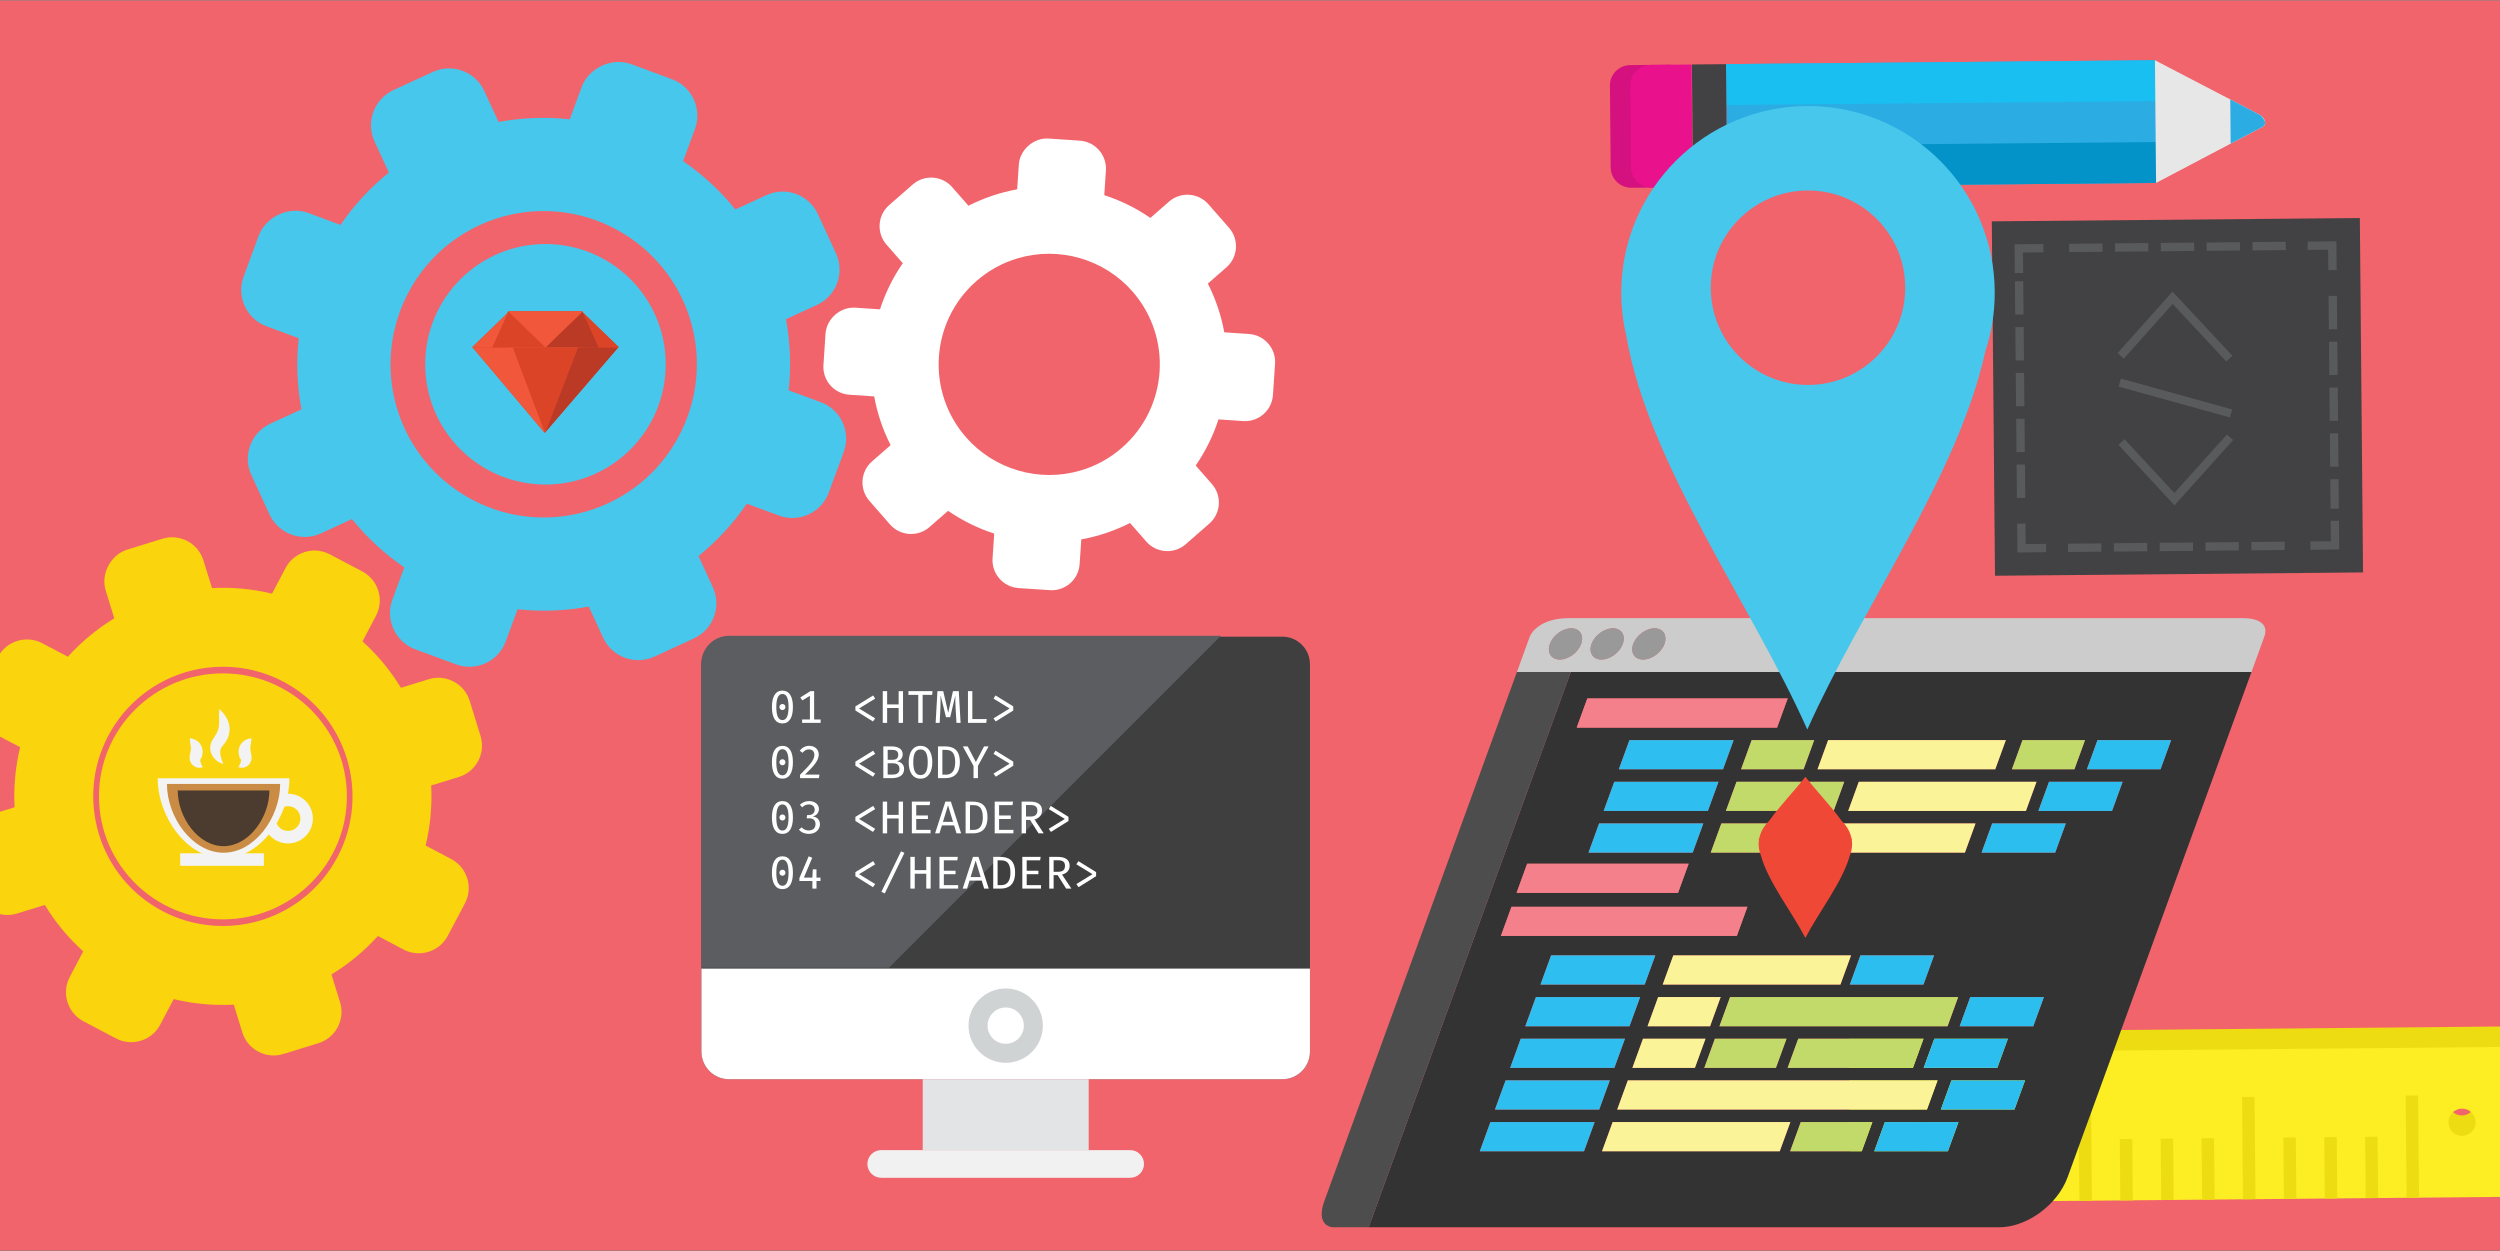 <?xml version="1.0" encoding="utf-8"?>
<!-- Generator: Adobe Illustrator 16.0.0, SVG Export Plug-In . SVG Version: 6.00 Build 0)  -->
<!DOCTYPE svg PUBLIC "-//W3C//DTD SVG 1.1//EN" "http://www.w3.org/Graphics/SVG/1.1/DTD/svg11.dtd">
<svg version="1.1" id="Layer_1" xmlns="http://www.w3.org/2000/svg" xmlns:xlink="http://www.w3.org/1999/xlink" x="0px" y="0px"
	 width="600px" height="300.24px" viewBox="0 0 600 300.24" enable-background="new 0 0 600 300.24" xml:space="preserve">
<rect x="0" y="0" width="600" height="300.24" fill="#808080" stroke="none"/>
<rect x="0.002" y="0.12" fill="#F1646C" width="599.998" height="300"/>
<path fill="#47C7EB" d="M197.003,96.534l-7.721-2.85c0.609-5.63,0.408-11.371-0.65-17.08l7.459-3.433
	c4.652-2.138,6.695-7.678,4.551-12.338l-4.354-9.448c-2.145-4.658-7.676-6.707-12.327-4.558l-7.467,3.443
	c-3.648-4.519-7.883-8.397-12.551-11.599l2.847-7.713c1.772-4.81-0.69-10.169-5.499-11.944l-9.764-3.612
	c-4.655-1.711-10.221,0.851-11.941,5.502l-2.85,7.721c-5.625-0.604-11.369-0.405-17.072,0.646l-3.438-7.452
	c-2.145-4.658-7.676-6.701-12.334-4.557l-9.451,4.352c-4.655,2.146-6.7,7.684-4.558,12.336l3.441,7.457
	c-4.512,3.652-8.398,7.886-11.598,12.562l-7.708-2.848c-4.651-1.733-10.224,0.833-11.946,5.492l-3.604,9.768
	c-0.861,2.33-0.76,4.854,0.274,7.112c1.047,2.253,2.905,3.97,5.226,4.819l7.721,2.858c-0.613,5.623-0.413,11.371,0.647,17.077
	l-7.458,3.433c-4.657,2.146-6.696,7.675-4.553,12.328l4.354,9.458c2.145,4.648,7.677,6.699,12.331,4.552l7.46-3.436
	c3.648,4.519,7.883,8.399,12.561,11.597l-2.852,7.715c-0.866,2.325-0.766,4.851,0.275,7.11c1.034,2.253,2.893,3.974,5.219,4.839
	l9.764,3.6c2.328,0.861,4.854,0.762,7.11-0.27c2.259-1.043,3.972-2.9,4.827-5.229l2.857-7.722
	c5.624,0.612,11.365,0.412,17.078-0.644l3.43,7.456c2.145,4.648,7.68,6.701,12.336,4.551l9.451-4.352
	c4.66-2.147,6.698-7.676,4.553-12.332l-3.436-7.457c4.514-3.657,8.399-7.883,11.594-12.559l7.721,2.857
	c2.331,0.861,4.856,0.758,7.116-0.283c2.25-1.038,3.963-2.896,4.822-5.219l3.609-9.767
	C204.277,103.667,201.81,98.307,197.003,96.534z M145.87,120.817c-4.875,2.242-10.043,3.38-15.368,3.38
	c-14.313,0-27.423-8.396-33.409-21.388c-8.479-18.417-0.399-40.296,18.008-48.774c4.869-2.245,10.041-3.379,15.361-3.379
	c14.312,0,27.43,8.392,33.416,21.38C172.354,90.458,164.278,112.339,145.87,120.817z"/>
<path fill="#FFFFFF" d="M299.757,80.155l-5.932-0.395c-0.729-4.025-2.042-7.961-3.943-11.698l4.465-3.903
	c2.786-2.433,3.067-6.688,0.629-9.478l-4.949-5.655c-2.438-2.788-6.688-3.076-9.47-0.637l-4.468,3.912
	c-3.452-2.385-7.177-4.205-11.066-5.468l0.395-5.926c0.244-3.694-2.558-6.903-6.251-7.149l-7.503-0.505
	c-3.575-0.234-6.906,2.679-7.146,6.252l-0.396,5.931c-4.02,0.731-7.958,2.045-11.694,3.939l-3.905-4.459
	c-2.438-2.788-6.688-3.073-9.476-0.635l-5.657,4.947c-2.786,2.439-3.069,6.693-0.635,9.478l3.908,4.462
	c-2.377,3.452-4.204,7.18-5.466,11.073l-5.921-0.397c-3.576-0.25-6.912,2.668-7.153,6.248l-0.498,7.503
	c-0.122,1.791,0.466,3.519,1.643,4.871c1.187,1.346,2.824,2.157,4.606,2.27l5.933,0.401c0.726,4.02,2.039,7.961,3.94,11.696
	l-4.465,3.904c-2.787,2.438-3.069,6.686-0.633,9.47l4.95,5.661c2.436,2.782,6.687,3.071,9.473,0.632l4.465-3.906
	c3.451,2.384,7.178,4.206,11.072,5.465l-0.397,5.927c-0.125,1.788,0.461,3.518,1.644,4.869c1.178,1.351,2.816,2.163,4.604,2.284
	l7.5,0.499c1.789,0.12,3.518-0.464,4.87-1.641c1.351-1.183,2.158-2.82,2.275-4.608l0.4-5.935c4.021-0.726,7.957-2.039,11.699-3.938
	l3.9,4.463c2.436,2.782,6.689,3.072,9.476,0.63l5.657-4.946c2.789-2.442,3.07-6.688,0.631-9.474l-3.903-4.463
	c2.378-3.456,4.206-7.178,5.462-11.07l5.932,0.4c1.791,0.12,3.52-0.468,4.872-1.651c1.348-1.179,2.152-2.816,2.273-4.602
	l0.504-7.503C306.254,83.609,303.449,80.4,299.757,80.155z M269.302,107.432c-2.918,2.55-6.266,4.396-9.955,5.485
	c-9.915,2.927-20.712-0.209-27.516-7.985c-9.639-11.023-8.516-27.833,2.502-37.468c2.914-2.551,6.264-4.394,9.95-5.481
	c9.914-2.927,20.717,0.204,27.519,7.977C281.44,80.987,280.319,97.795,269.302,107.432z"/>
<path fill="#FAD50D" d="M102.879,163.013l-6.655,2.06c-2.487-4.098-5.578-7.852-9.227-11.144l3.245-6.146
	c2.026-3.831,0.547-8.605-3.292-10.633l-7.789-4.109c-3.838-2.026-8.609-0.558-10.629,3.28l-3.245,6.157
	c-4.779-1.159-9.619-1.586-14.405-1.335l-2.056-6.649c-1.285-4.143-5.698-6.478-9.843-5.196l-8.421,2.599
	c-4.009,1.246-6.43,5.832-5.193,9.842l2.059,6.656c-4.091,2.489-7.849,5.58-11.141,9.222l-6.145-3.238
	c-3.838-2.027-8.608-0.554-10.634,3.285l-4.111,7.788c-2.024,3.838-0.547,8.612,3.286,10.638l6.149,3.239
	c-1.151,4.776-1.584,9.621-1.329,14.411l-6.645,2.053c-4.018,1.228-6.442,5.821-5.203,9.84l2.607,8.418
	c0.62,2.01,1.989,3.653,3.844,4.639c1.864,0.975,3.996,1.174,5.994,0.55l6.659-2.055c2.483,4.097,5.574,7.855,9.224,11.142
	l-3.245,6.147c-2.025,3.84-0.55,8.604,3.285,10.628l7.793,4.115c3.834,2.021,8.606,0.551,10.629-3.288l3.245-6.147
	c4.777,1.158,9.62,1.587,14.41,1.328l2.055,6.652c0.614,2.01,1.981,3.654,3.844,4.637c1.855,0.981,3.989,1.181,5.997,0.564
	l8.415-2.604c2.008-0.62,3.654-1.986,4.64-3.843c0.981-1.861,1.176-3.992,0.553-5.997l-2.055-6.659
	c4.095-2.483,7.851-5.572,11.146-9.224l6.142,3.245c3.834,2.021,8.609,0.552,10.631-3.288l4.112-7.788
	c2.026-3.846,0.551-8.606-3.288-10.632l-6.146-3.243c1.152-4.78,1.588-9.622,1.328-14.405l6.658-2.055
	c2.009-0.623,3.655-1.992,4.638-3.853c0.977-1.855,1.172-3.987,0.555-5.991l-2.602-8.42
	C111.438,164.063,107.021,161.731,102.879,163.013z M81.015,205.649c-2.122,4.017-5.009,7.44-8.588,10.183
	c-9.619,7.365-22.749,8.471-33.46,2.818c-15.175-8.013-21.006-26.874-12.999-42.045c2.117-4.013,5.008-7.437,8.583-10.176
	c9.619-7.366,22.753-8.478,33.46-2.829C83.188,171.616,89.022,190.479,81.015,205.649z"/>
<rect x="451.078" y="-21.87" transform="matrix(-0.009 -1 1 -0.009 440.44 495.707)" fill="#2BACE2" width="29.443" height="103.049"/>
<rect x="460.801" y="-31.685" transform="matrix(-0.009 -1 1 -0.009 450.224 485.714)" fill="#1ABFF1" width="9.814" height="103.051"/>
<rect x="460.983" y="-12.056" transform="matrix(-0.009 -1 1 -0.009 430.688 505.7)" fill="#0493C8" width="9.813" height="103.049"/>
<path fill="#D51180" d="M386.561,40.199l-0.182-19.626c-0.023-2.717,2.146-4.928,4.863-4.953l9.814-0.09l0.271,29.441l-9.814,0.09
	C388.812,45.086,386.586,42.897,386.561,40.199z"/>
<path fill="#EA118D" d="M391.469,40.154l-0.182-19.626c-0.025-2.716,2.146-4.928,4.861-4.953l9.814-0.09l0.271,29.441l-9.814,0.091
	C393.721,45.041,391.494,42.852,391.469,40.154z"/>
<path fill="#E7E7E7" d="M517.186,14.459l25.049,13.037c1.217,0.592,2.018,2.303,0.828,2.92l-25.605,13.484L517.186,14.459z"/>
<path fill="#2BACE2" d="M535.363,34.461l7.684-4.044c0.521-0.268,0.646-0.742,0.543-1.25c-0.184-0.44-0.48-0.88-0.844-1.316
	c-0.166-0.147-0.33-0.259-0.527-0.354l-6.953-3.633L535.363,34.461z"/>
<rect x="395.466" y="26.078" transform="matrix(-0.009 -1 1 -0.009 383.804 440.615)" fill="#424143" width="29.442" height="8.178"/>
<path fill="#EEDC12" d="M600.781,246.353L443.76,247.8l0.33,35.982l157.023-1.445L600.781,246.353z M587.582,264.468
	c-0.016-1.799,1.443-3.285,3.24-3.301c1.801-0.018,3.287,1.441,3.305,3.24c0.016,1.801-1.443,3.285-3.244,3.303
	C589.084,267.726,587.598,266.269,587.582,264.468z"/>
<path fill="#FCEE23" d="M600.826,251.261l-157.021,1.447l0.332,35.982l157.021-1.445L600.826,251.261z M587.627,269.376
	c-0.016-1.799,1.443-3.285,3.24-3.301c1.801-0.018,3.287,1.441,3.305,3.24c0.016,1.799-1.443,3.285-3.244,3.301
	C589.131,272.634,587.645,271.175,587.627,269.376z"/>
<line fill="none" stroke="#EEDC12" stroke-width="3" stroke-miterlimit="10" x1="579.076" y1="287.448" x2="578.85" y2="262.913"/>
<line fill="none" stroke="#EEDC12" stroke-width="3" stroke-miterlimit="10" x1="569.262" y1="287.538" x2="569.125" y2="272.817"/>
<line fill="none" stroke="#EEDC12" stroke-width="3" stroke-miterlimit="10" x1="559.449" y1="287.628" x2="559.314" y2="272.907"/>
<line fill="none" stroke="#EEDC12" stroke-width="3" stroke-miterlimit="10" x1="549.633" y1="287.72" x2="549.498" y2="272.997"/>
<line fill="none" stroke="#EEDC12" stroke-width="3" stroke-miterlimit="10" x1="539.82" y1="287.81" x2="539.594" y2="263.274"/>
<line fill="none" stroke="#EEDC12" stroke-width="3" stroke-miterlimit="10" x1="530.008" y1="287.899" x2="529.871" y2="273.179"/>
<line fill="none" stroke="#EEDC12" stroke-width="3" stroke-miterlimit="10" x1="520.191" y1="287.991" x2="520.057" y2="273.269"/>
<line fill="none" stroke="#EEDC12" stroke-width="3" stroke-miterlimit="10" x1="510.379" y1="288.081" x2="510.244" y2="273.36"/>
<line fill="none" stroke="#EEDC12" stroke-width="3" stroke-miterlimit="10" x1="500.564" y1="288.171" x2="500.34" y2="263.638"/>
<line fill="none" stroke="#EEDC12" stroke-width="3" stroke-miterlimit="10" x1="490.754" y1="288.261" x2="490.617" y2="273.54"/>
<line fill="none" stroke="#EEDC12" stroke-width="3" stroke-miterlimit="10" x1="480.938" y1="288.353" x2="480.801" y2="273.632"/>
<line fill="none" stroke="#EEDC12" stroke-width="3" stroke-miterlimit="10" x1="471.125" y1="288.442" x2="470.99" y2="273.722"/>
<line fill="none" stroke="#EEDC12" stroke-width="3" stroke-miterlimit="10" x1="461.311" y1="288.532" x2="461.086" y2="263.999"/>
<rect x="479.929" y="51.09" transform="matrix(-0.009 -1 1 -0.009 432.03 618.568)" fill="#424143" width="85.056" height="88.328"/>
<g>
	<g>
		<polyline fill="none" stroke="#595A5C" stroke-width="2" stroke-linecap="square" stroke-miterlimit="10" points="
			490.076,131.538 485.17,131.583 485.125,126.677 		"/>
		
			<line fill="none" stroke="#595A5C" stroke-width="2" stroke-linecap="square" stroke-miterlimit="10" stroke-dasharray="6,5" x1="485.049" y1="118.499" x2="484.582" y2="67.794"/>
		<polyline fill="none" stroke="#595A5C" stroke-width="2" stroke-linecap="square" stroke-miterlimit="10" points="484.553,64.523 
			484.506,59.615 489.414,59.57 		"/>
		
			<line fill="none" stroke="#595A5C" stroke-width="2" stroke-linecap="square" stroke-miterlimit="10" stroke-dasharray="6,5" x1="497.594" y1="59.495" x2="549.934" y2="59.013"/>
		<polyline fill="none" stroke="#595A5C" stroke-width="2" stroke-linecap="square" stroke-miterlimit="10" points="554.84,58.968 
			559.744,58.923 559.789,63.83 		"/>
		
			<line fill="none" stroke="#595A5C" stroke-width="2" stroke-linecap="square" stroke-miterlimit="10" stroke-dasharray="6,5" x1="559.865" y1="72.009" x2="560.318" y2="121.077"/>
		<polyline fill="none" stroke="#595A5C" stroke-width="2" stroke-linecap="square" stroke-miterlimit="10" points="
			560.363,125.984 560.408,130.89 555.502,130.936 		"/>
		
			<line fill="none" stroke="#595A5C" stroke-width="2" stroke-linecap="square" stroke-miterlimit="10" stroke-dasharray="6,5" x1="547.324" y1="131.011" x2="494.982" y2="131.493"/>
	</g>
</g>
<polyline fill="none" stroke="#595A5C" stroke-width="2" stroke-linecap="square" stroke-miterlimit="10" points="534.543,105.693 
	521.865,119.797 509.84,106.819 "/>
<polyline fill="none" stroke="#595A5C" stroke-width="2" stroke-linecap="square" stroke-miterlimit="10" points="534.355,85.329 
	521.42,71.463 509.635,84.656 "/>
<line fill="none" stroke="#595A5C" stroke-width="2" stroke-linecap="square" stroke-miterlimit="10" x1="509.703" y1="92.099" x2="534.482" y2="98.955"/>
<g>
	<path fill="#333333" d="M328.48,294.54l-0.996,0.001c0.045,0.001,0.086,0.007,0.131,0.007h152.172c6.66,0,14.018-5.373,16.43-12
		l44.137-121.264H376.982L328.48,294.54z M380.158,276.296h-25l2.547-7h25.002L380.158,276.296z M383.799,266.296h-25.002l2.549-7
		h25L383.799,266.296z M387.439,256.296h-25.002l2.547-7h25.002L387.439,256.296z M391.078,246.296h-25l2.547-7h25.002
		L391.078,246.296z M394.719,236.296h-25.002l2.549-7h25L394.719,236.296z M427.139,276.296h-42.646l2.547-7h42.646L427.139,276.296
		z M412.67,246.296l2.547-7h54.74l-2.547,7H412.67z M461.65,249.296l-2.547,7h-30.074l2.547-7H461.65z M428.764,249.296l-2.547,7
		h-17.188l2.547-7H428.764z M443.957,236.296l2.549-7h17.668l-2.549,7H443.957z M464.225,249.296h17.668l-2.547,7h-17.668
		L464.225,249.296z M470.318,246.296l2.547-7h17.668l-2.547,7H470.318z M495.791,197.629l-2.547,7h-17.668l2.547-7H495.791z
		 M489.215,194.629l2.549-7h17.668l-2.549,7H489.215z M486.215,194.629h-42.646l2.547-7h42.646L486.215,194.629z M474.123,197.629
		l-2.549,7h-42.646l2.549-7H474.123z M440.068,194.629h-25.852l2.547-7h25.852L440.068,194.629z M428.125,197.629l-2.547,7h-15.002
		l2.549-7H428.125z M444.246,229.296l-2.549,7h-42.646l2.547-7H444.246z M412.959,239.296l-2.547,7H395.41l2.549-7H412.959z
		 M409.318,249.296l-2.547,7h-15l2.547-7H409.318z M465.014,259.296l-2.549,7h-74.334l2.549-7H465.014z M446.826,276.296h-17.188
		l2.547-7h17.188L446.826,276.296z M467.492,276.296h-17.668l2.547-7h17.668L467.492,276.296z M483.465,266.296h-17.668l2.547-7
		h17.668L483.465,266.296z M503.402,177.629h17.668l-2.547,7h-17.668L503.402,177.629z M485.404,177.629h15l-2.549,7h-15
		L485.404,177.629z M438.756,177.629h42.646l-2.549,7h-42.646L438.756,177.629z M432.857,184.629h-15.002l2.549-7h15
		L432.857,184.629z M380.959,167.629h48.086l-2.549,7h-48.084L380.959,167.629z M384.883,194.629l2.547-7h25.002l-2.549,7H384.883z
		 M408.791,197.629l-2.547,7h-25.002l2.549-7H408.791z M388.521,184.629l2.549-7h25l-2.547,7H388.521z M366.521,207.296h38.752
		l-2.549,7h-38.75L366.521,207.296z M419.381,217.629l-2.549,7h-56.619l2.549-7H419.381z"/>
	<path fill="#4D4D4D" d="M319.867,294.55L319.867,294.55C319.949,294.55,319.939,294.555,319.867,294.55z"/>
	<path fill="#4D4D4D" d="M376.982,161.284h-12.918l2.049-5.652c0,0.003-0.002,0.006-0.004,0.01l-2.053,5.643L319.92,282.548
		l-2.066,5.675c-2.109,5.8,1.51,6.294,2.014,6.327l7.617-0.009l0.996-0.001L376.982,161.284z"/>
	<path fill="#CCCCCC" d="M367.186,152.675L367.186,152.675C367.156,152.756,367.152,152.749,367.186,152.675z"/>
	<path fill="#CCCCCC" d="M538.287,148.358H376.479c-7.078,0-9.064,3.8-9.293,4.316l-1.072,2.957l-2.049,5.652h12.918h163.371
		l3.09-8.491C544.496,149.898,542.283,148.358,538.287,148.358z M374.357,158.294c-2.072,0-3.139-1.679-2.385-3.75
		s3.043-3.75,5.115-3.75c2.07,0,3.139,1.679,2.385,3.75S376.428,158.294,374.357,158.294z M384.357,158.294
		c-2.072,0-3.139-1.679-2.385-3.75s3.043-3.75,5.115-3.75c2.07,0,3.139,1.679,2.385,3.75S386.428,158.294,384.357,158.294z
		 M394.357,158.294c-2.072,0-3.139-1.679-2.385-3.75s3.043-3.75,5.115-3.75c2.07,0,3.139,1.679,2.385,3.75
		S396.428,158.294,394.357,158.294z"/>
	<path fill="#999999" d="M377.088,150.794c-2.072,0-4.361,1.679-5.115,3.75s0.312,3.75,2.385,3.75c2.07,0,4.361-1.679,5.115-3.75
		S379.158,150.794,377.088,150.794z"/>
	<path fill="#999999" d="M387.088,150.794c-2.072,0-4.361,1.679-5.115,3.75s0.312,3.75,2.385,3.75c2.07,0,4.361-1.679,5.115-3.75
		S389.158,150.794,387.088,150.794z"/>
	<path fill="#999999" d="M397.088,150.794c-2.072,0-4.361,1.679-5.115,3.75s0.312,3.75,2.385,3.75c2.07,0,4.361-1.679,5.115-3.75
		S399.158,150.794,397.088,150.794z"/>
	<polygon fill="#F3808B" points="429.045,167.629 380.959,167.629 378.412,174.629 426.496,174.629 	"/>
	<polygon fill="#F3808B" points="405.273,207.296 366.521,207.296 363.975,214.296 402.725,214.296 	"/>
	<polygon fill="#2EBEEF" points="416.07,177.629 391.07,177.629 388.521,184.629 413.523,184.629 	"/>
	<polygon fill="#C2DA69" points="417.855,184.629 432.857,184.629 435.404,177.629 420.404,177.629 	"/>
	<polygon fill="#FAF398" points="481.402,177.629 438.756,177.629 436.207,184.629 478.854,184.629 	"/>
	<polygon fill="#FAF398" points="443.568,194.629 486.215,194.629 488.762,187.629 446.115,187.629 	"/>
	<polygon fill="#FAF398" points="428.928,204.629 471.574,204.629 474.123,197.629 431.477,197.629 	"/>
	<polygon fill="#FAF398" points="399.051,236.296 441.697,236.296 444.246,229.296 401.598,229.296 	"/>
	<polygon fill="#FAF398" points="395.41,246.296 410.412,246.296 412.959,239.296 397.959,239.296 	"/>
	<polygon fill="#FAF398" points="391.771,256.296 406.771,256.296 409.318,249.296 394.318,249.296 	"/>
	<polygon fill="#FAF398" points="388.131,266.296 462.465,266.296 465.014,259.296 390.68,259.296 	"/>
	<polygon fill="#FAF398" points="384.492,276.296 427.139,276.296 429.686,269.296 387.039,269.296 	"/>
	<polygon fill="#C2DA69" points="500.404,177.629 485.404,177.629 482.855,184.629 497.855,184.629 	"/>
	<polygon fill="#C2DA69" points="414.217,194.629 440.068,194.629 442.615,187.629 416.764,187.629 	"/>
	<polygon fill="#C2DA69" points="429.639,276.296 446.826,276.296 449.373,269.296 432.186,269.296 	"/>
	<polygon fill="#C2DA69" points="409.029,256.296 426.217,256.296 428.764,249.296 411.576,249.296 	"/>
	<polygon fill="#C2DA69" points="469.957,239.296 415.217,239.296 412.67,246.296 467.41,246.296 	"/>
	<polygon fill="#C2DA69" points="459.104,256.296 461.65,249.296 431.576,249.296 429.029,256.296 	"/>
	<polygon fill="#C2DA69" points="410.576,204.629 425.578,204.629 428.125,197.629 413.125,197.629 	"/>
	<polygon fill="#2EBEEF" points="412.432,187.629 387.43,187.629 384.883,194.629 409.883,194.629 	"/>
	<polygon fill="#2EBEEF" points="381.242,204.629 406.244,204.629 408.791,197.629 383.791,197.629 	"/>
	<polygon fill="#2BBEEF" points="475.576,204.629 493.244,204.629 495.791,197.629 478.123,197.629 	"/>
	<polygon fill="#2BBEEF" points="465.797,266.296 483.465,266.296 486.012,259.296 468.344,259.296 	"/>
	<polygon fill="#2BBEEF" points="449.824,276.296 467.492,276.296 470.039,269.296 452.371,269.296 	"/>
	<polygon fill="#2BBEEF" points="446.506,229.296 443.957,236.296 461.625,236.296 464.174,229.296 	"/>
	<polygon fill="#2BBEEF" points="490.533,239.296 472.865,239.296 470.318,246.296 487.986,246.296 	"/>
	<polygon fill="#2BBEEF" points="481.893,249.296 464.225,249.296 461.678,256.296 479.346,256.296 	"/>
	<polygon fill="#2BBEEF" points="509.432,187.629 491.764,187.629 489.215,194.629 506.883,194.629 	"/>
	<polygon fill="#2BBEEF" points="521.07,177.629 503.402,177.629 500.855,184.629 518.523,184.629 	"/>
	<polygon fill="#2EBEEF" points="369.717,236.296 394.719,236.296 397.266,229.296 372.266,229.296 	"/>
	<polygon fill="#2EBEEF" points="366.078,246.296 391.078,246.296 393.627,239.296 368.625,239.296 	"/>
	<polygon fill="#2EBEEF" points="362.438,256.296 387.439,256.296 389.986,249.296 364.984,249.296 	"/>
	<polygon fill="#2EBEEF" points="358.797,266.296 383.799,266.296 386.346,259.296 361.346,259.296 	"/>
	<polygon fill="#2EBEEF" points="355.158,276.296 380.158,276.296 382.707,269.296 357.705,269.296 	"/>
	<polygon fill="#F3808B" points="416.832,224.629 419.381,217.629 362.762,217.629 360.213,224.629 	"/>
</g>
<g>
	<path fill="#3F3F40" d="M314.391,252.376c0,3.668-2.969,6.639-6.637,6.639H174.98c-3.668,0-6.639-2.971-6.639-6.639v-92.939
		c0-3.668,2.971-6.64,6.639-6.64h132.773c3.668,0,6.637,2.972,6.637,6.64V252.376z"/>
	<rect x="221.453" y="259.015" fill="#E2E4E5" width="39.833" height="17.014"/>
	<path fill="#F1F1F2" d="M274.56,279.347c0,1.832-1.484,3.32-3.321,3.32h-59.745c-1.834,0-3.32-1.484-3.32-3.32
		c0-1.834,1.486-3.32,3.32-3.32h59.748C273.075,276.028,274.56,277.515,274.56,279.347z"/>
	<path fill="#FFFFFF" d="M314.391,252.376v-19.914H168.342v19.914c0,3.668,2.973,6.639,6.639,6.639h132.773
		C311.42,259.015,314.391,256.044,314.391,252.376z"/>
	<path fill="#D0D3D4" d="M241.367,255.075c-4.921,0-8.921-4-8.921-8.922c0-4.916,4.005-8.92,8.921-8.92s8.921,4,8.921,8.92
		C250.288,251.075,246.288,255.075,241.367,255.075z M241.367,241.796c-2.402,0-4.357,1.955-4.357,4.357s1.955,4.357,4.357,4.357
		s4.356-1.955,4.356-4.357C245.724,243.753,243.77,241.796,241.367,241.796z"/>
	<path fill="#5C5D60" d="M168.342,159.229v73.026h45.012l79.663-79.665H174.98C171.314,152.59,168.342,155.563,168.342,159.229z"/>
	<g>
		<path fill="#FFFFFF" d="M185.261,169.681c0-2.521,0.862-3.935,2.519-3.935c1.66,0,2.521,1.414,2.521,3.935
			c0,2.531-0.863,3.945-2.521,3.945C186.123,173.626,185.261,172.212,185.261,169.681z M189.252,169.681
			c0-2.223-0.542-3.129-1.468-3.129c-0.918,0-1.471,0.906-1.471,3.129c0,2.232,0.553,3.141,1.471,3.141
			C188.708,172.818,189.252,171.911,189.252,169.681z M187.779,168.961c0.421,0,0.731,0.319,0.731,0.72
			c0,0.408-0.31,0.73-0.731,0.73c-0.408,0-0.718-0.322-0.718-0.73C187.062,169.28,187.371,168.961,187.779,168.961z"/>
		<path fill="#FFFFFF" d="M194.375,166.994l-1.823,1.104l-0.486-0.708l2.431-1.515h0.894v6.798h1.56v0.819h-4.443v-0.819h1.87v-5.68
			H194.375z"/>
		<path fill="#FFFFFF" d="M209.557,166.905l0.486,0.762l-3.869,2.367l3.869,2.375l-0.533,0.741l-4.214-2.631v-0.983L209.557,166.905
			z"/>
		<path fill="#FFFFFF" d="M215.676,173.493v-3.568h-2.764v3.568h-1.052v-7.614h1.052v3.183h2.764v-3.183h1.05v7.614H215.676z"/>
		<path fill="#FFFFFF" d="M221.43,166.761v6.732h-1.047v-6.732h-2.358v-0.882h5.794l-0.111,0.882H221.43z"/>
		<path fill="#FFFFFF" d="M229.551,173.493l-0.223-3.902c-0.053-1.072-0.053-2.309-0.042-2.553h-0.034l-1.206,5.096h-1.005
			l-1.262-5.096h-0.044c0,0.252,0.024,1.569-0.022,2.553l-0.188,3.902h-0.972l0.433-7.614h1.391l1.172,5.083h0.045l1.116-5.083
			h1.402l0.432,7.614H229.551z"/>
		<path fill="#FFFFFF" d="M232.311,173.493v-7.614h1.049v6.696h3.459l-0.12,0.918H232.311z"/>
		<path fill="#FFFFFF" d="M243.184,169.536v0.983l-4.212,2.631l-0.533-0.741l3.869-2.375l-3.869-2.367l0.486-0.762L243.184,169.536z
			"/>
		<path fill="#FFFFFF" d="M185.261,182.937c0-2.52,0.862-3.934,2.519-3.934c1.66,0,2.521,1.414,2.521,3.934
			c0,2.531-0.863,3.945-2.521,3.945C186.123,186.882,185.261,185.468,185.261,182.937z M189.252,182.937
			c0-2.223-0.542-3.129-1.468-3.129c-0.918,0-1.471,0.906-1.471,3.129c0,2.234,0.553,3.14,1.471,3.14
			C188.708,186.073,189.252,185.168,189.252,182.937z M187.779,182.218c0.421,0,0.731,0.319,0.731,0.719
			c0,0.408-0.31,0.73-0.731,0.73c-0.408,0-0.718-0.322-0.718-0.73C187.062,182.537,187.371,182.218,187.779,182.218z"/>
		<path fill="#FFFFFF" d="M193.204,185.899h3.461l-0.123,0.85h-4.531v-0.807c2.632-2.608,3.438-3.662,3.438-4.809
			c0-0.819-0.553-1.283-1.292-1.283c-0.631,0-1.061,0.232-1.529,0.818l-0.707-0.498c0.6-0.739,1.349-1.172,2.289-1.172
			c1.391,0,2.289,0.884,2.289,2.101C196.497,182.429,195.448,183.754,193.204,185.899z"/>
		<path fill="#FFFFFF" d="M209.557,180.161l0.486,0.763l-3.869,2.366l3.869,2.376l-0.533,0.741l-4.214-2.631v-0.984L209.557,180.161
			z"/>
		<path fill="#FFFFFF" d="M214.094,186.749h-2.099v-7.615h1.935c1.361,0,2.721,0.432,2.721,1.925c0,0.972-0.684,1.481-1.326,1.624
			v0.044c0.762,0.144,1.658,0.587,1.658,1.847C216.978,186.241,215.52,186.749,214.094,186.749z M214.116,179.964h-1.072v2.387
			h1.161c0.887,0,1.373-0.366,1.373-1.229C215.576,180.282,215.023,179.964,214.116,179.964z M214.281,183.19h-1.239v2.709h1.194
			c0.74,0,1.636-0.211,1.636-1.307C215.875,183.478,215.155,183.19,214.281,183.19z"/>
		<path fill="#FFFFFF" d="M220.922,186.882c-1.868,0-2.831-1.559-2.831-3.922c0-2.321,0.963-3.957,2.831-3.957
			c1.867,0,2.83,1.581,2.83,3.945C223.752,185.269,222.79,186.882,220.922,186.882z M220.922,179.862
			c-1.239,0-1.738,1.084-1.738,3.096c0,2.01,0.535,3.062,1.738,3.062c1.239,0,1.734-1.062,1.734-3.075
			C222.656,180.935,222.159,179.862,220.922,179.862z"/>
		<path fill="#FFFFFF" d="M226.897,186.749h-1.781v-7.615h1.658c1.805,0,3.592,0.607,3.592,3.771
			C230.367,186.087,228.513,186.749,226.897,186.749z M227.008,179.975h-0.84v5.946h0.851c1.083,0,2.233-0.551,2.233-3.016
			C229.252,180.316,228.047,179.975,227.008,179.975z"/>
		<path fill="#FFFFFF" d="M234.708,183.819v2.93h-1.061v-2.918l-2.565-4.699h1.161l1.948,3.725h0.033l1.954-3.725h1.095
			L234.708,183.819z"/>
		<path fill="#FFFFFF" d="M243.184,182.792v0.984l-4.212,2.631l-0.533-0.741l3.869-2.376l-3.869-2.366l0.486-0.763L243.184,182.792z
			"/>
		<path fill="#FFFFFF" d="M185.261,196.192c0-2.52,0.862-3.934,2.519-3.934c1.66,0,2.521,1.414,2.521,3.934
			c0,2.531-0.863,3.945-2.521,3.945C186.123,200.138,185.261,198.724,185.261,196.192z M189.252,196.192
			c0-2.223-0.542-3.129-1.468-3.129c-0.918,0-1.471,0.906-1.471,3.129c0,2.234,0.553,3.139,1.471,3.139
			C188.708,199.331,189.252,198.425,189.252,196.192z M187.779,195.474c0.421,0,0.731,0.32,0.731,0.719
			c0,0.409-0.31,0.73-0.731,0.73c-0.408,0-0.718-0.321-0.718-0.73C187.062,195.794,187.371,195.474,187.779,195.474z"/>
		<path fill="#FFFFFF" d="M194.11,200.138c-0.885,0-1.792-0.32-2.375-1.027l0.662-0.55c0.433,0.509,1.061,0.749,1.681,0.749
			c1.025,0,1.647-0.575,1.647-1.504c0-1.061-0.653-1.414-1.549-1.414h-0.583l0.12-0.785h0.399c0.729,0,1.415-0.408,1.415-1.293
			c0-0.809-0.619-1.252-1.404-1.252c-0.651,0-1.105,0.232-1.6,0.697l-0.553-0.607c0.651-0.619,1.402-0.897,2.211-0.897
			c1.458,0,2.367,0.874,2.367,1.912c0,0.929-0.687,1.616-1.449,1.761v0.042c0.84,0.056,1.691,0.686,1.691,1.847
			C196.785,199.132,195.713,200.138,194.11,200.138z"/>
		<path fill="#FFFFFF" d="M209.557,193.418l0.486,0.763l-3.869,2.366l3.869,2.374l-0.533,0.742l-4.214-2.631v-0.983L209.557,193.418
			z"/>
		<path fill="#FFFFFF" d="M215.676,200.005v-3.568h-2.764v3.568h-1.052v-7.616h1.052v3.184h2.764v-3.184h1.05v7.616H215.676
			L215.676,200.005z"/>
		<path fill="#FFFFFF" d="M219.893,193.229v2.486h2.808v0.84h-2.808v2.62h3.441v0.829h-4.491v-7.616h4.402l-0.123,0.841H219.893z"/>
		<path fill="#FFFFFF" d="M228.987,198.094h-2.931l-0.586,1.911h-1.05l2.465-7.614h1.324l2.465,7.614h-1.103L228.987,198.094z
			 M226.311,197.242h2.422l-1.184-3.901h-0.042L226.311,197.242z"/>
		<path fill="#FFFFFF" d="M233.527,200.005h-1.781v-7.616h1.66c1.801,0,3.591,0.607,3.591,3.77
			C236.997,199.341,235.141,200.005,233.527,200.005z M233.634,193.229h-0.838v5.946h0.852c1.083,0,2.232-0.553,2.232-3.018
			C235.88,193.573,234.677,193.229,233.634,193.229z"/>
		<path fill="#FFFFFF" d="M239.78,193.229v2.486h2.806v0.84h-2.806v2.62h3.437v0.829h-4.488v-7.616h4.399l-0.121,0.841H239.78z"/>
		<path fill="#FFFFFF" d="M248.263,196.647l2.232,3.357h-1.248l-2.032-3.225h-0.972v3.225h-1.052v-7.616h2.001
			c1.903,0,2.897,0.728,2.897,2.153C250.085,195.684,249.292,196.38,248.263,196.647z M247.291,193.208h-1.053v2.764h1.062
			c1.061,0,1.669-0.397,1.669-1.427C248.971,193.593,248.427,193.208,247.291,193.208z"/>
		<path fill="#FFFFFF" d="M256.441,196.049v0.983l-4.215,2.631l-0.532-0.742l3.868-2.374l-3.868-2.366l0.485-0.763L256.441,196.049z
			"/>
		<path fill="#FFFFFF" d="M185.261,209.449c0-2.519,0.862-3.936,2.519-3.936c1.66,0,2.521,1.417,2.521,3.936
			c0,2.532-0.863,3.944-2.521,3.944C186.123,213.394,185.261,211.981,185.261,209.449z M189.252,209.449
			c0-2.224-0.542-3.129-1.468-3.129c-0.918,0-1.471,0.905-1.471,3.129c0,2.233,0.553,3.14,1.471,3.14
			C188.708,212.589,189.252,211.683,189.252,209.449z M187.779,208.731c0.421,0,0.731,0.318,0.731,0.718
			c0,0.41-0.31,0.731-0.731,0.731c-0.408,0-0.718-0.321-0.718-0.731C187.062,209.053,187.371,208.731,187.779,208.731z"/>
		<path fill="#FFFFFF" d="M195.958,211.439v1.823h-0.985v-1.823h-3.115v-0.72l2.23-5.206l0.849,0.353l-2.01,4.764h2.043l0.1-1.987
			h0.883v1.987h0.962v0.81H195.958z"/>
		<path fill="#FFFFFF" d="M209.557,206.675l0.486,0.762l-3.869,2.365l3.869,2.375l-0.533,0.744l-4.214-2.631v-0.983L209.557,206.675
			z"/>
		<path fill="#FFFFFF" d="M212.349,214.413l-0.82-0.363l4.72-9.74l0.809,0.389L212.349,214.413z"/>
		<path fill="#FFFFFF" d="M222.304,213.263v-3.568h-2.763v3.568h-1.052v-7.615h1.052v3.182h2.763v-3.182h1.048v7.615H222.304z"/>
		<path fill="#FFFFFF" d="M226.522,206.487v2.487h2.806v0.841h-2.806v2.62h3.439v0.827h-4.488v-7.615h4.399l-0.12,0.84H226.522z"/>
		<path fill="#FFFFFF" d="M235.613,211.351h-2.929l-0.588,1.912h-1.048l2.465-7.615h1.323l2.465,7.615h-1.104L235.613,211.351z
			 M232.938,210.499h2.423l-1.184-3.902h-0.045L232.938,210.499z"/>
		<path fill="#FFFFFF" d="M240.152,213.263h-1.78v-7.615h1.66c1.803,0,3.59,0.605,3.59,3.771
			C243.622,212.601,241.769,213.263,240.152,213.263z M240.267,206.487h-0.843v5.948h0.852c1.085,0,2.232-0.553,2.232-3.018
			C242.508,206.829,241.305,206.487,240.267,206.487z"/>
		<path fill="#FFFFFF" d="M246.406,206.487v2.487h2.806v0.841h-2.806v2.62h3.438v0.827h-4.488v-7.615h4.399l-0.121,0.84H246.406z"/>
		<path fill="#FFFFFF" d="M254.89,209.901l2.233,3.361h-1.248l-2.032-3.227h-0.974v3.227h-1.05v-7.615h2.001
			c1.901,0,2.897,0.727,2.897,2.152C256.718,208.941,255.92,209.637,254.89,209.901z M253.918,206.463h-1.049v2.764h1.061
			c1.062,0,1.669-0.397,1.669-1.427C255.599,206.851,255.057,206.463,253.918,206.463z"/>
		<path fill="#FFFFFF" d="M263.066,209.307v0.983l-4.212,2.631l-0.532-0.744l3.868-2.375l-3.868-2.365l0.485-0.762L263.066,209.307z
			"/>
	</g>
</g>
<g>
	<g>
		<g>
			<rect x="433.756" y="175.09" fill="#5BAADE" width="0" height="0"/>
		</g>
	</g>
</g>
<path fill="#47C7EB" d="M433.92,25.441c-24.754,0-44.818,20.064-44.818,44.817c0,3.579,0.432,7.054,1.223,10.391
	c5.238,30.77,30,64.295,43.432,94.44c12.895-28.943,36.232-61.002,42.709-90.747c1.467-4.431,2.271-9.162,2.271-14.084
	C478.736,45.506,458.672,25.441,433.92,25.441z M433.918,92.386c-12.889,0-23.336-10.447-23.336-23.335
	c0-12.889,10.447-23.336,23.336-23.336c12.887,0,23.336,10.447,23.336,23.336C457.254,81.938,446.805,92.386,433.918,92.386z"/>
<path fill="#EF4836" d="M444.418,201.532c0.027,0,0.057,0,0.086,0c-0.049-0.135-0.111-0.271-0.166-0.406
	c-0.324-1.534-1.141-2.937-2.334-4.096c-2.518-3.555-6.104-7.226-8.717-10.604c-2.613,3.38-6.199,7.052-8.719,10.607
	c-1.189,1.158-2.008,2.56-2.33,4.093c-0.055,0.136-0.117,0.271-0.166,0.406c0.029,0,0.059,0,0.086,0
	c-0.051,0.345-0.086,0.692-0.086,1.048c0,0.027,0.006,0.053,0.006,0.08c-0.002,0-0.004,0-0.006,0
	c0.002,0.019,0.008,0.038,0.01,0.057c0.016,0.855,0.182,1.684,0.486,2.464c1.785,6.513,7.412,13.559,10.719,19.91
	c3.307-6.352,8.934-13.396,10.719-19.908c0.307-0.781,0.473-1.609,0.488-2.466c0.002-0.019,0.008-0.038,0.01-0.057
	c-0.002,0-0.004,0-0.006,0c0-0.027,0.006-0.053,0.006-0.08C444.504,202.225,444.469,201.877,444.418,201.532z"/>
<g id="Icon">
	<ellipse fill="#FAD50D" cx="53.504" cy="191.128" rx="29.751" ry="29.518"/>
</g>
<circle fill="none" stroke="#F3F3F3" stroke-width="3" stroke-miterlimit="10" cx="69.121" cy="196.454" r="4.467"/>
<path fill="#F3F3F3" d="M37.851,186.79c0,9.32,7.076,19.211,15.804,19.211c8.728,0,15.803-9.891,15.803-19.211"/>
<path fill="#CA8B44" d="M40.07,188.14c0,8.01,6.083,16.512,13.585,16.512c7.502,0,13.584-8.502,13.584-16.512"/>
<path fill="#4C3C2F" d="M42.655,189.71c0,6.486,4.925,13.371,11,13.371c6.075,0,11-6.885,11-13.371"/>
<line fill="none" stroke="#F3F3F3" stroke-width="3" stroke-miterlimit="10" x1="43.243" y1="206.292" x2="63.328" y2="206.292"/>
<g>
	<path fill="#F3F3F3" d="M48.643,184.127c0,0-0.041,0.02-0.119,0.044c-0.078,0.025-0.193,0.056-0.338,0.073
		c-0.147,0.021-0.324,0.028-0.53,0.01c-0.204-0.021-0.437-0.065-0.686-0.169c-0.249-0.102-0.519-0.26-0.771-0.518
		c-0.127-0.125-0.246-0.281-0.351-0.456c-0.049-0.09-0.102-0.181-0.14-0.282c-0.043-0.099-0.08-0.202-0.108-0.31
		c-0.124-0.431-0.118-0.903-0.029-1.315l0.016-0.078l0.009-0.039l0.002-0.01l0.001-0.005c-0.021,0.069-0.006,0.017-0.01,0.032
		l0.002-0.012l0.02-0.096c0.012-0.062,0.026-0.127,0.042-0.189c0.003-0.014,0.009-0.035,0.01-0.043l0.003-0.029
		c0.002-0.02,0.005-0.039,0.009-0.058c0.006-0.039,0.017-0.073,0.022-0.114c0.026-0.146,0.052-0.29,0.077-0.433
		c0.015-0.12,0.044-0.234,0.05-0.376c0.003-0.143,0.002-0.31-0.025-0.497c-0.005-0.048-0.011-0.095-0.016-0.141
		c-0.008-0.049-0.018-0.097-0.025-0.146c-0.012-0.098-0.03-0.196-0.047-0.294c-0.029-0.194-0.063-0.39-0.085-0.567
		c-0.026-0.178-0.041-0.342-0.051-0.481c-0.022-0.278-0.01-0.461-0.01-0.461s0.181,0.013,0.456,0.08
		c0.139,0.032,0.299,0.083,0.477,0.147c0.176,0.072,0.372,0.15,0.571,0.271c0.101,0.059,0.203,0.123,0.307,0.202
		c0.053,0.037,0.104,0.079,0.156,0.12c0.053,0.043,0.103,0.093,0.156,0.142c0.208,0.192,0.412,0.453,0.583,0.769
		c0.171,0.318,0.289,0.704,0.337,1.095c0.044,0.391,0.017,0.769-0.045,1.112c-0.016,0.088-0.042,0.178-0.062,0.267
		c-0.01,0.044-0.023,0.089-0.035,0.133l-0.019,0.065c-0.007,0.022-0.011,0.033-0.017,0.05c-0.021,0.062-0.044,0.122-0.067,0.183
		l-0.035,0.09l-0.004,0.012l-0.012,0.037l0,0.002l-0.001,0.002c-0.001,0.002-0.002,0.004-0.004,0.007l-0.009,0.015
		c-0.048,0.079-0.096,0.121-0.142,0.172c-0.047,0.053-0.094,0.134-0.105,0.258c-0.015,0.123,0.005,0.278,0.046,0.437
		c0.042,0.159,0.099,0.324,0.162,0.475c0.062,0.151,0.128,0.292,0.185,0.413C48.572,183.98,48.643,184.127,48.643,184.127z"/>
</g>
<g>
	<path fill="#F3F3F3" d="M57.244,184.127c0,0,0.071-0.146,0.197-0.405c0.057-0.121,0.123-0.262,0.186-0.413
		c0.063-0.15,0.121-0.315,0.161-0.475c0.042-0.158,0.062-0.313,0.047-0.437c-0.011-0.123-0.059-0.205-0.106-0.258
		c-0.045-0.051-0.093-0.093-0.141-0.172l-0.009-0.015c-0.001-0.003-0.003-0.005-0.004-0.007l-0.001-0.002l0-0.002l-0.012-0.037
		l-0.004-0.012l-0.035-0.09c-0.024-0.061-0.046-0.121-0.067-0.183c-0.006-0.017-0.01-0.027-0.017-0.05l-0.019-0.065
		c-0.013-0.044-0.024-0.089-0.035-0.133c-0.021-0.089-0.046-0.179-0.062-0.267c-0.062-0.344-0.09-0.722-0.045-1.112
		c0.048-0.391,0.167-0.776,0.338-1.095c0.172-0.315,0.375-0.576,0.584-0.769c0.052-0.049,0.102-0.099,0.155-0.142
		c0.053-0.041,0.103-0.083,0.155-0.12c0.104-0.079,0.207-0.144,0.307-0.202c0.2-0.121,0.396-0.199,0.571-0.271
		c0.178-0.064,0.338-0.115,0.477-0.147c0.276-0.067,0.457-0.08,0.457-0.08s0.012,0.183-0.011,0.461
		c-0.01,0.14-0.025,0.304-0.051,0.481c-0.021,0.178-0.055,0.373-0.084,0.567c-0.018,0.098-0.035,0.196-0.048,0.294
		c-0.006,0.049-0.016,0.097-0.023,0.146c-0.006,0.046-0.011,0.093-0.016,0.141c-0.028,0.188-0.028,0.354-0.025,0.497
		c0.006,0.142,0.034,0.256,0.049,0.376c0.026,0.143,0.052,0.287,0.079,0.433c0.004,0.041,0.016,0.075,0.022,0.114
		c0.004,0.019,0.007,0.038,0.009,0.058l0.003,0.029c0.001,0.008,0.007,0.029,0.01,0.043c0.016,0.062,0.029,0.127,0.042,0.189
		l0.02,0.096l0.002,0.012c-0.005-0.016,0.011,0.037-0.01-0.032l0.001,0.005l0.002,0.01l0.009,0.039l0.017,0.078
		c0.088,0.412,0.095,0.885-0.029,1.315c-0.028,0.107-0.065,0.211-0.108,0.31c-0.038,0.102-0.091,0.192-0.141,0.282
		c-0.105,0.175-0.223,0.331-0.351,0.456c-0.252,0.258-0.522,0.416-0.771,0.518c-0.249,0.104-0.482,0.148-0.687,0.169
		c-0.205,0.019-0.382,0.011-0.529-0.01c-0.146-0.018-0.261-0.048-0.338-0.073C57.285,184.146,57.244,184.127,57.244,184.127z"/>
</g>
<g>
	<path fill="#F3F3F3" d="M53.581,183.346c0,0-0.064-0.011-0.179-0.044c-0.115-0.033-0.282-0.09-0.483-0.183
		c-0.203-0.091-0.44-0.221-0.699-0.399c-0.256-0.182-0.535-0.412-0.803-0.721c-0.267-0.307-0.529-0.692-0.715-1.182
		c-0.097-0.24-0.164-0.513-0.208-0.799c-0.015-0.145-0.036-0.293-0.032-0.444c0-0.075-0.001-0.151,0.001-0.229
		c0.005-0.076,0.013-0.153,0.021-0.231c0.062-0.625,0.31-1.238,0.642-1.751l0.063-0.097l0.032-0.048l0.008-0.012l0.004-0.007
		c-0.042,0.058-0.01,0.014-0.019,0.025l0.012-0.018l0.093-0.141c0.061-0.094,0.123-0.188,0.188-0.28
		c0.015-0.021,0.035-0.049,0.045-0.066l0.032-0.057c0.021-0.038,0.043-0.075,0.066-0.111c0.045-0.074,0.095-0.145,0.137-0.223
		c0.084-0.156,0.183-0.312,0.25-0.461l0.058-0.111c0.02-0.038,0.04-0.074,0.053-0.111c0.03-0.072,0.06-0.146,0.094-0.218
		c0.107-0.29,0.203-0.573,0.257-0.884c0.049-0.312,0.088-0.645,0.091-0.992c0.002-0.087,0.005-0.174,0.008-0.258
		c-0.001-0.088-0.004-0.174-0.003-0.26c0-0.086,0-0.172,0-0.256c-0.002-0.086-0.006-0.17-0.006-0.253
		c-0.002-0.332-0.014-0.651-0.012-0.937c-0.004-0.285,0.002-0.541,0.01-0.754c0.013-0.426,0.051-0.686,0.051-0.686
		s0.201,0.164,0.498,0.478c0.149,0.156,0.317,0.354,0.504,0.585c0.178,0.237,0.382,0.502,0.569,0.822
		c0.048,0.078,0.095,0.16,0.144,0.244c0.049,0.084,0.09,0.175,0.137,0.266c0.047,0.091,0.09,0.185,0.136,0.28
		c0.043,0.098,0.082,0.202,0.123,0.306c0.166,0.414,0.287,0.9,0.343,1.436c0.053,0.538,0.003,1.127-0.136,1.692
		c-0.039,0.139-0.083,0.276-0.125,0.415c-0.041,0.143-0.103,0.264-0.156,0.396c-0.104,0.27-0.244,0.5-0.374,0.742
		c-0.068,0.119-0.15,0.234-0.225,0.352c-0.038,0.059-0.077,0.115-0.118,0.173l-0.059,0.085c-0.02,0.029-0.035,0.047-0.053,0.07
		c-0.068,0.09-0.138,0.178-0.209,0.266l-0.105,0.131l-0.044,0.057l-0.017,0.02l-0.034,0.041c-0.182,0.211-0.323,0.406-0.417,0.617
		c-0.053,0.105-0.084,0.217-0.12,0.336c-0.024,0.121-0.052,0.25-0.058,0.387c-0.02,0.271,0.009,0.57,0.062,0.859
		c0.053,0.29,0.125,0.574,0.206,0.83c0.079,0.257,0.162,0.487,0.232,0.682C53.485,183.104,53.581,183.346,53.581,183.346z"/>
</g>
<circle fill="#47C7EB" cx="130.912" cy="87.427" r="28.865"/>
<g>
	<polygon fill="#DC4427" points="139.95,75.05 139.859,74.961 139.859,74.818 139.727,74.69 122.119,74.69 121.781,75.018 
		121.781,75.163 113.361,83.303 113.416,83.368 130.733,103.893 130.798,103.818 130.901,103.7 148.384,83.368 148.461,83.279 	"/>
	<polygon fill="#F1573B" points="139.727,74.69 122.119,74.69 121.781,75.018 121.781,83.481 139.859,83.481 139.859,74.818 	"/>
	<polygon fill="#F1573B" points="118.146,83.368 113.416,83.368 130.733,103.893 130.798,103.818 123.104,83.368 	"/>
	<polygon fill="#BB3A26" points="138.698,83.368 130.901,103.7 148.384,83.368 143.7,83.368 	"/>
	<polygon fill="#DC4427" points="138.698,83.368 130.966,83.368 130.992,83.343 130.855,83.343 130.881,83.368 123.104,83.368 
		130.798,103.818 130.901,103.7 	"/>
	<polygon fill="#DC4427" points="121.898,75.05 118.146,83.368 123.104,83.368 123.093,83.343 130.855,83.343 122.088,74.866 	"/>
	<polygon fill="#F1573B" points="121.898,75.05 113.361,83.303 113.416,83.368 118.146,83.368 	"/>
	<polygon fill="#BB3A26" points="139.95,75.05 139.761,74.866 130.992,83.343 138.708,83.343 138.698,83.368 143.7,83.368 	"/>
	<polygon fill="#DC4427" points="139.95,75.05 143.7,83.368 148.384,83.368 148.461,83.279 	"/>
</g>
</svg>

